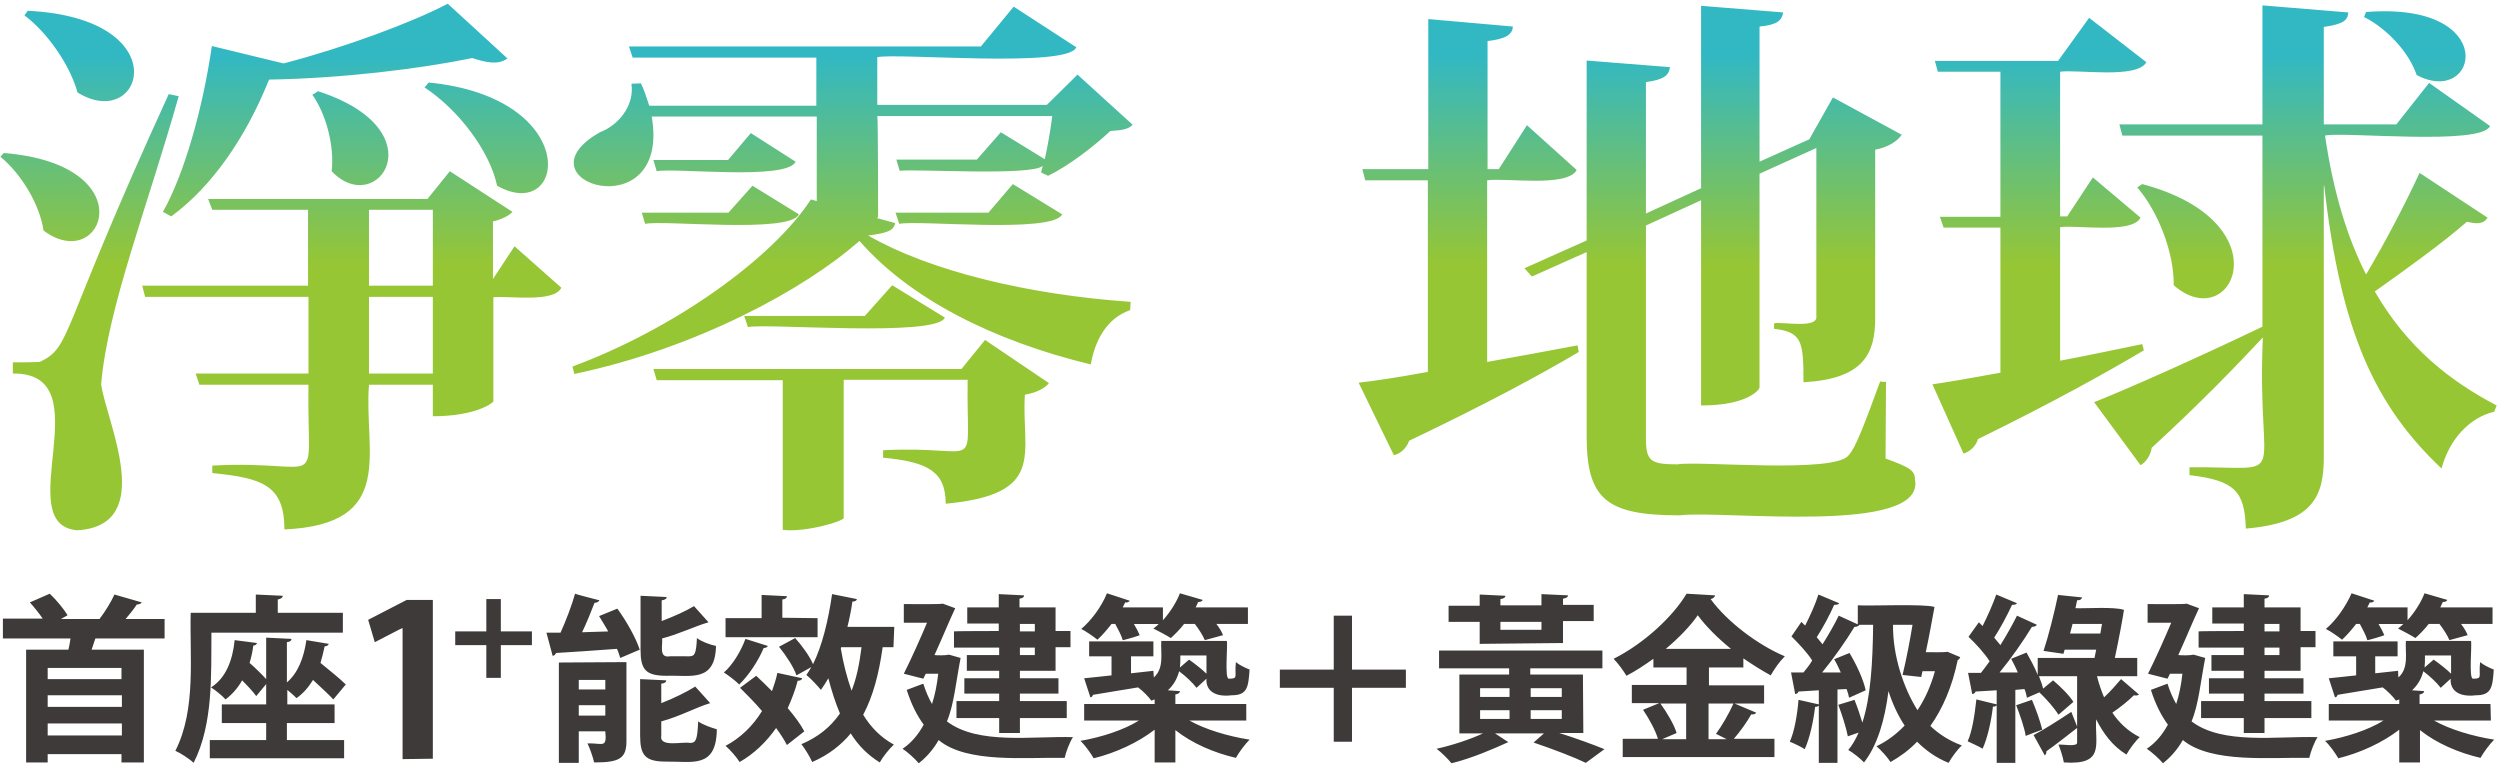 <svg viewBox="0 0 603 185" fill="#3E3A39" xmlns="http://www.w3.org/2000/svg">
<linearGradient id="paint0" x1="0" y1="13.5" x2="0" y2="64" gradientUnits="userSpaceOnUse">
<stop stop-color="#32B8C3"/>
<stop offset="1" stop-color="#97C634"/>
</linearGradient>
<path fill="url(#paint0)" d="M358.7,43.5v43.8c6.9-1.2,14.3-2.6,21.8-4l0.3,1.6c-8.6,5.1-21.8,12.3-40.9,21.4c-0.7,1.9-2.1,3.1-3.7,3.5l-8.5-17.5
	c3.8-0.4,9.6-1.3,16.7-2.6V43.5h-15.1l-0.7-2.7h15.9V4.6l20.4,1.8c-0.1,2-1.8,3-6.1,3.5v30.9h2.7l6.8-10.6L380.3,41
	C378,45.3,362.9,42.8,358.7,43.5L358.7,43.5z M454.9,92.1l-0.1,18.5c6.1,2.2,7.1,3,7.1,5.1c2.5,13.5-46.3,7.3-56.8,8.6
	c-17.5,0-22.4-3.8-22.4-19V60.8l-13.2,5.9l-1.8-2l15-6.7V14.6l20.1,1.6c-0.3,2-1.4,3-5.8,3.6v31.7l13.3-6.1V1.4L430.1,3
	c-0.3,1.9-1.4,3-5.7,3.4V39l12-5.4l5.7-10.1l16.6,9c-1,1.5-3.2,3-6.4,3.6v40.6c0,8.5-2.7,14.7-17.3,15.5c0-9.8-0.3-12.1-7.1-12.9V78
	c1.7-0.5,10.6,1.4,10.2-1.7c0,0,0-40.6,0-40.6l-13.7,6.2v51.6c0,0.3-2.5,4.3-14.1,4.3V48.3L397,54.4v51.3c0,5.5,1.1,6.3,7.6,6.3
	c5.1-0.9,38,2.3,41.3-2.2c1.8-1.9,4.2-8.6,7.6-17.8C453.6,92.1,454.9,92.1,454.9,92.1z M496.9,87c6.4-1.2,13-2.6,19.8-4l0.4,1.5
	c-8.6,5.1-21.6,12.4-40,21.4c-0.6,1.9-2.1,3.1-3.5,3.5l-7.5-16.7c3.5-0.5,9.3-1.5,16.4-2.8v-35h-13.7l-0.9-2.6h14.6V17.3h-15.1
	l-0.7-2.6h29.7l7.5-10.4L517.7,15c-2.2,4.1-16.7,1.7-20.8,2.3v34.9h1.7l6.2-9.4l11.5,9.7c-2,4-15.5,1.7-19.4,2.3
	C496.9,54.8,496.9,87,496.9,87z M560.8,32.7c2,13.7,5.4,24.7,9.9,33.5c4.4-7.4,9.3-16.7,12.9-24.5L600,52.5c-1.1,1.8-3,1.4-5,1
	c-5.8,5.1-15,11.7-22.2,16.8c7.8,13.5,18.1,21.6,29.4,27.5l-0.6,1.5c-5.9,1.4-10.8,6.6-12.7,13.7c-16-15.1-24.3-32.9-28.3-68.2h-0.1
	v65.5c0,9.2-2.4,15.8-18.8,17.2c-0.3-9-2.6-11.6-13.6-12.9v-1.9c25.2-0.2,16.1,5,17.7-31.3C539.8,87.8,531,97,519,108
	c-0.3,1.8-1.3,3.4-2.7,4.2L505.1,97c6.9-2.7,23.9-10.2,40.6-18.2V32.7h-33.8l-0.7-2.7h34.5V1.3L566.4,3c-0.1,1.8-1,2.8-5.9,3.5V30
	H578l7.9-10l14.7,10.4C598.5,35.2,565.2,31.7,560.8,32.7L560.8,32.7z M516.7,44.4c34.5,9.2,21.8,36.8,7.6,24.4
	c0.1-7.8-3.7-17.7-8.8-23.6L516.7,44.4z M570.7,2.9c32.6-2.6,27.1,23.1,12.2,15.2c-1.8-5.4-7.1-11.2-12.7-14L570.7,2.9L570.7,2.9z
	 M0.9,36.9c34.4,2.8,23.9,29.5,9.6,18.7C9.6,49.4,5.2,42,0.1,37.8L0.9,36.9L0.9,36.9z M9.4,87.4c8.1-3.9,4.2-5.6,31.3-64.7l2.4,0.5
	c-7.4,26.3-17.2,51.2-18.7,69.5c1.2,8.9,13.6,34-5.7,35.2C2.1,126.7,25,89.8,3.1,90.1v-2.7c4.8,0,6.4-0.1,6.4-0.1V87.4z M6.7,2.6
	c36.5,1.8,27.8,29.5,12,19.7C16.9,15.8,11.6,8,5.9,3.7L6.7,2.6z M124.1,59.4l11.3,10c-1.8,3.7-12.7,1.9-16.4,2.3v25.1
	c0,0.3-4.1,3.6-14.6,3.6v-7.6H89c-1.3,16.1,6.9,33.7-20.4,34.9c0-10.8-5.5-12.4-17.4-13.6v-1.8c27.9-1.5,22.8,7.5,23.2-19.5H48.1
	l-0.9-2.7h27.2V71.6H35l-0.7-2.7h40V50.6H51.2l-1-2.6h52.9l5.4-6.7l15.1,9.8c-0.7,0.8-2.4,1.8-4.7,2.3v13.9L124.1,59.4L124.1,59.4z
	 M122.4,14.1c-2.3,1.7-5.4,0.9-8.5-0.1c-12.5,2.6-31.4,4.9-49,5.2c-5.7,14.2-13.9,25.9-23.6,33l-2-1.1c5.1-9,9.6-24.8,11.8-40
	l17.3,4.2c14.9-3.9,30.8-9.8,39.6-14.4L122.4,14.1L122.4,14.1z M76.7,22C105.8,31.4,91,52.9,80,41.3c0.7-6.2-1.4-13.9-4.7-18.5
	C75.4,22.9,76.6,22.1,76.7,22z M89,50.6v18.3h15.4V50.6H89z M104.4,90.1V71.6H89v18.5H104.4z M103.4,19.9
	c37.3,3.7,33.2,34.3,16.5,24.9c-1.8-8.5-9.5-18.5-17.5-23.7L103.4,19.9L103.4,19.9z M211.8,52.2c0,0.1-0.1,0.3-0.3,0.4l4.4,1.2
	c-0.3,1.8-1.8,2.4-6.5,3c14.7,8.5,38.5,14.3,63.3,16l-0.1,2c-5.9,2-8.6,7.8-9.5,13.1c-23.6-5.7-43.7-15.9-55.8-29.8
	c-13.2,11.7-39.6,26-68.8,32.1l-0.4-1.8c24.3-9,48.1-25.9,57.5-40.3l1.4,0.4V28.1h-39.8c4.7,27.5-33.4,15.7-12.5,3.8
	c4.3-1.6,8.4-6.3,7.6-11.7l2.3-0.1c0.9,1.9,1.4,3.6,2,5.4h40.3V13.9h-44.3l-0.9-2.7h84.9l7.9-9.6l15.1,9.8c-1.9,5.1-43.5,1.3-48,2.4
	v11.5h40.9l7.4-7.3l13.3,12.1c-1.1,1.1-2.5,1.3-5.4,1.5c-3.7,3.5-10,8.4-15,10.8l-1.7-0.8l0.4-1.6c-2.5,2.5-30.8,0.7-34.5,1.2
	l-0.8-2.7h19.4l5.8-6.6l10.6,6.5c0.7-3.2,1.4-7.1,1.8-10.4h-42.2C211.8,28.1,211.8,52.2,211.8,52.2z M155.6,54l-0.8-2.7h20.9
	l5.8-6.5l11.2,6.9C190.6,56.4,159.9,53,155.6,54L155.6,54z M181.1,32.1l10.8,6.9c-2.1,4.6-29.3,1.4-33.5,2.3l-0.8-2.7h18L181.1,32.1
	z M231.9,89l5.7-7L253,92.4c-0.8,1.1-2.8,2.3-5.8,2.8c-0.9,14.1,5.5,24-19.1,26.3c0-7.7-4.2-10.1-15.1-11.1v-1.8
	c24.5-1.3,20,6.5,20.4-17h-29.9v33.2c0.8,0.7-9.1,3.7-14.7,3V91.7h-30.4l-0.8-2.7L231.9,89L231.9,89z M215.2,68.8l12.7,7.8
	c-2,4.8-43.2,1.3-47.5,2.3l-0.9-2.7h29.1L215.2,68.8z M238.4,51.3l5.9-6.9l11.9,7.3c-2.3,4.7-34.9,1.3-39.3,2.3l-0.9-2.7L238.4,51.3
	L238.4,51.3z"/>
<path d="M39.8,154H23c-0.3,0.9-0.6,1.8-0.9,2.7h12.6v27.2h-5.4v-2H11.5v2H6.3v-27.2h10.2c0.2-0.9,0.4-1.8,0.5-2.7H0.7
	v-4.8h9.6c-0.9-1.3-2.1-2.8-3.1-3.9l4.8-2.1c1.6,1.5,3.4,3.7,4.3,5.2l-1.6,0.9H24c1.3-1.7,2.8-4.1,3.6-5.9l6.6,1.9
	c-0.2,0.3-0.6,0.5-1.2,0.5c-0.7,1.1-1.7,2.3-2.7,3.5h9.4V154z M29.3,163.8v-2.7H11.5v2.7H29.3z M11.5,167.7v2.8h17.9v-2.8H11.5z
	 M11.5,177.4h17.9v-2.9H11.5V177.4z M51,152.6c-0.1,9.8,0.5,22-4.3,31.4c-0.9-0.9-3.2-2.4-4.4-2.9c5.1-10.1,3.4-22.8,3.7-33.3h15.7
	v-4.4l6.5,0.3c0,0.4-0.3,0.7-1.2,0.9v3.2h15.7v4.8H51z M69.2,174.4v4.1H83v4.4H50.6v-4.4h13.6v-4.1H53.5v-4.5h10.7V165l-2.4,2.9
	c-0.7-1-2-2.4-3.4-3.8c-1,1.8-2.4,3.4-4,4.6c-0.8-0.9-2.4-2.2-3.5-2.9c3.5-2.2,5.2-6.4,5.7-11.4l5.4,0.7c-0.1,0.3-0.4,0.6-0.9,0.6
	c-0.2,1.5-0.5,2.9-0.9,4.2c1.5,1.3,3,2.8,4,3.9v-10l6.1,0.3c0,0.4-0.3,0.7-1.1,0.8v9.7c2.7-2.3,4.1-6,4.7-10.2l5.4,0.9
	c-0.1,0.3-0.4,0.6-1,0.6c-0.3,1.4-0.6,2.7-1,4c2.2,1.8,4.7,3.8,6.1,5.2l-3,3.6c-1.1-1.2-3.1-3-4.9-4.7c-1.1,1.8-2.4,3.3-4,4.4
	c-0.5-0.6-1.4-1.3-2.2-2v3.5h11.4v4.5L69.2,174.4L69.2,174.4z M97.1,183.1v-31.6c-0.1-0.1-6.6,3.4-6.7,3.4l-1.6-5.4l9.3-4.8h6.3
	v38.3L97.1,183.1L97.1,183.1z M117.3,144.5h3.5v7.8h7.5v3.3h-7.5v7.9h-3.5v-7.9h-7.5v-3.3h7.5V144.5z M144.6,144.8
	c-0.2,0.3-0.6,0.6-1.2,0.6c-0.8,2.1-1.9,4.8-3,7.1c2-0.1,4.1-0.1,6.3-0.2c-0.7-1.3-1.5-2.5-2.2-3.7l4.4-1.8c2.2,3,4.5,7.1,5.4,9.9
	l-4.7,2c-0.2-0.6-0.4-1.4-0.8-2.2c-5.5,0.4-11,0.8-14.7,1c-0.1,0.4-0.4,0.6-0.8,0.7l-1.5-5.6c1,0,2.1,0,3.4,0
	c1.3-2.9,2.7-6.5,3.5-9.4C138.7,143.3,144.6,144.8,144.6,144.8z M151.1,159.7v19.1c0,4.2-1.8,5.1-7.8,5.1c-0.3-1.4-1-3.3-1.6-4.6
	c3.7-0.1,4.7,1.3,4.3-2.9h-6.4v7.6h-4.8v-24.2L151.1,159.7L151.1,159.7z M146,164h-6.4v2.3h6.4V164z M139.6,172.6h6.4v-2.5h-6.4
	V172.6z M166.2,158.3c1.4,0,1.7-0.6,1.9-4.4c1,0.8,3.1,1.6,4.6,1.9c-0.2,8.9-6.2,7-11.9,7.2c-5.1,0-6.3-1.5-6.3-6.3v-13l6.3,0.3
	c0,0.4-0.4,0.7-1.2,0.8v5c2.9-1.1,5.8-2.4,7.8-3.6l3.5,3.9c-3.2,0.9-7,2.8-11.2,3.9c0.2,1.6-0.9,4.8,1.9,4.3
	C161.4,158.3,166.2,158.3,166.2,158.3L166.2,158.3z M159.5,177.4c-0.6,3,5.3,1.4,6.9,1.8c1.5,0,1.8-0.8,2-5.2
	c1.1,0.8,3.1,1.5,4.5,1.9c-0.1,9.6-6,7.7-12.2,7.8c-5.1,0-6.3-1.5-6.3-6.3v-13.6l6.3,0.3c0,0.4-0.3,0.7-1.2,0.8v4.7
	c3.1-1.2,6.1-2.7,8.2-4l3.6,4c-3.4,1-7.3,3.2-11.8,4.4L159.5,177.4L159.5,177.4z M185.2,155.8c-0.1,0.3-0.5,0.5-1,0.5
	c-1.3,3.1-3.6,6.6-5.9,8.8c-0.9-0.9-2.6-2.2-3.7-2.9c2.1-1.8,4.1-5.1,5.2-8.1L185.2,155.8L185.2,155.8z M197.2,149.1v4.6H175v-4.6
	h8.7v-5.6l6.1,0.3c0,0.4-0.3,0.7-1.1,0.8v4.4L197.2,149.1L197.2,149.1z M193.5,163.6c-0.1,0.4-0.5,0.6-1.1,0.6
	c-0.6,2.3-1.5,4.6-2.4,6.6c1.7,2,3.1,3.9,4,5.6l-4.2,3.3c-0.6-1.2-1.5-2.6-2.6-4.1c-2.4,3.4-5.3,6.2-8.8,8.2c-0.7-1.1-2.3-3-3.4-3.9
	c3.6-1.9,6.6-4.8,8.8-8.4c-1.7-2-3.6-3.9-5.3-5.6l3.9-2.9c1.2,1.1,2.5,2.4,3.8,3.7c0.5-1.4,1-2.9,1.3-4.4L193.5,163.6L193.5,163.6z
	 M215.5,156.1h-2.6c-0.9,6.4-2.3,11.8-4.7,16.3c1.9,3.1,4.3,5.5,7.4,7.2c-1.1,1-2.7,3-3.4,4.3c-2.9-1.8-5.2-4.1-7-7
	c-2.4,2.9-5.4,5.2-9.3,6.9c-0.5-1.2-1.8-3.3-2.6-4.3c4-1.7,7-4.1,9.3-7.4c-1.1-2.6-2-5.4-2.8-8.5c-0.6,1-1.2,2-1.8,2.8
	c-0.8-1-2.4-2.7-3.5-3.6c0.4-0.6,0.8-1.2,1.2-1.9l-3.6,2c-0.6-1.9-2.5-4.8-4.2-6.9l3.9-2.1c1.7,1.9,3.5,4.4,4.3,6.3
	c2.2-4.4,3.7-10.6,4.6-16.9l6,1.2c-0.1,0.4-0.5,0.6-1.1,0.6c-0.3,2.1-0.7,4.1-1.2,6.1h11.3L215.5,156.1L215.5,156.1z M202.9,156.1
	l-0.1,0.3c0.6,3.6,1.5,7.1,2.6,10.2c1.2-3,1.9-6.5,2.4-10.5H202.9z M228.9,157.9l2.8,0.8c-1.1,5.6-1.6,11.3-3.3,15.3
	c7.5,5.7,20.6,3.5,30.4,3.8c-0.8,1.2-1.7,3.6-2,5c-9.2-0.2-23.6,1.4-30.4-4.3c-1.3,2.3-3,4.2-4.8,5.6c-0.8-1-2.8-2.8-3.9-3.5
	c2.1-1.4,3.7-3.3,5.1-5.8c-1.6-2.2-3-4.9-4.1-8.4l4-1.5c0.6,1.9,1.3,3.5,2.1,4.9c0.7-2.1,1.2-4.6,1.5-7.3h-3l-0.6,1.2l-4.7-1.2
	c1.9-3.8,4-8.5,5.6-12.3H218v-4.5c0.5,0,9.2,0.1,9.4-0.1c0,0,3,1.1,3,1.1c-1.5,3.2-3,6.9-5,11.3C226,158.1,228.2,158.1,228.9,157.9z
	 M240.9,152.2v-1.8h-7.6v-3.9h7.6v-3.2l6.1,0.3c0,0.4-0.3,0.7-1.1,0.8v2.1h8.7v5.7h3.6v3.9h-3.6v5.7H246v1.8h9.3v3.7H246v1.8h11.3
	v4.1H246v3.6h-5v-3.6h-10.3v-4.1h10.3v-1.8h-8.4v-3.7h8.4v-1.8h-7.8V158h7.8v-1.8h-10.9v-3.9C230.1,152.2,240.9,152.2,240.9,152.2z
	 M249.6,150.5H246v1.8h3.6V150.5z M249.6,158v-1.8H246v1.8H249.6z M300.6,173.8h-13.7c3.7,2.1,9.3,3.8,14.5,4.6
	c-1.1,1.1-2.6,3.1-3.3,4.4c-5.2-1.2-10.6-3.5-14.6-6.7v7.8h-5V176c-4,3.1-9.4,5.6-14.7,6.9c-0.7-1.2-2.1-3.2-3.2-4.2
	c5.1-0.9,10.4-2.6,14.1-4.9h-13.2v-4h17v-1.1c-0.3,0.1-0.5,0.2-0.8,0.3c-0.6-0.9-2.2-2.5-3.2-3.2c-4.1,0.7-8.1,1.3-10.9,1.8
	c0,0.3-0.3,0.6-0.6,0.6l-1.5-4.6c1.8-0.2,4.1-0.4,6.6-0.7v-4.6h-5.4v-3.6h15.5v3.6h-5.4v4.1l5.4-0.6l0.1,1.6c2.6-2.3,1.6-6,1.8-8.8
	h15.8c0.3,0.9-0.6,9.2,0.5,9.1c2.4,0,1.3-0.5,1.7-4c0.8,0.7,2.3,1.4,3.3,1.8c-0.3,4.2-0.5,6.2-4.3,6.2c-4,0.5-6.3-1.1-6.1-4
	l-2.4,2.2c-0.9-1.2-2.6-2.8-4.2-4c-0.4,1.6-1.2,3.2-2.7,4.6l2.9,0.2c0,0.4-0.4,0.7-1.1,0.8v2.3h17.1L300.6,173.8L300.6,173.8z
	 M270.8,154.4c-0.3-1.1-1.1-2.6-1.8-3.9h-0.9c-1.1,1.4-2.2,2.7-3.4,3.8c-1-0.8-2.7-2-3.9-2.6c2.4-2,4.9-5.4,6.2-8.6l5.5,1.8
	c-0.2,0.3-0.6,0.5-1.1,0.4l-0.6,1.2h9.7v3.1c1.7-1.9,3.2-4.2,4.1-6.5l5.5,1.6c-0.2,0.4-0.6,0.5-1.1,0.5l-0.6,1.3H301v4h-7.6
	c0.7,0.9,1.3,1.9,1.6,2.7l-4.4,1.2c-0.4-1-1.4-2.6-2.4-3.9h-2.6c-1,1.3-2.1,2.4-3.2,3.4c-1.1-0.7-3-1.7-4.2-2.3
	c0.4-0.3,0.9-0.7,1.3-1.1h-6c0.6,1,1.1,2,1.4,2.7C274.9,153.3,270.8,154.5,270.8,154.4z M291,158.1h-6.3c0,1.6,0,2-0.1,2.9l2.2-1.9
	c1.4,1,3.1,2.3,4.2,3.4L291,158.1L291,158.1z M339.1,161.5v4.4h-13v13h-4.4v-13h-13v-4.4h13v-13h4.4v13H339.1z M381.9,176.8h-5.8
	c4.1,1.3,8.2,2.8,10.9,3.9l-4.5,3.3c-2.9-1.4-7.9-3.3-12.6-4.9l2.5-2.2h-11.8l3.2,2.1c-3.5,1.6-8.8,3.9-13.7,5.1
	c-0.8-1-2.4-2.6-3.6-3.5c3.7-0.8,8.2-2.3,11.2-3.7H352v-14.2h12v-1.5h-16.9v-4.3h39.4v4.3h-17.4v1.5h12.7L381.9,176.8L381.9,176.8z
	 M356.9,155.3V150h-7.5v-3.9h7.5v-2.7l6.2,0.3c0,0.4-0.4,0.7-1.2,0.8v1.5h9.9v-2.7l6.4,0.3c0,0.4-0.4,0.7-1.2,0.8v1.5h7.4v3.9h-7.4
	v5.3L356.9,155.3L356.9,155.3z M357,166v2.1h7.1V166H357z M357,171.3v2.1h7.1v-2.1H357z M371.8,150h-9.9v1.9h9.9V150z M376.7,166
	h-7.5v2.1h7.5V166z M376.7,173.4v-2.1h-7.5v2.1H376.7z M418.4,169.7l5.2,2.2c-0.2,0.3-0.6,0.5-1.2,0.4c-1,1.8-2.7,4.2-4.2,5.9h9.8
	v4.4h-36.6v-4.4h8.5c-0.6-2-2.1-4.8-3.6-7l3.9-1.6h-6.6v-4.4h13.2V161h-8v-2.1c-2.1,1.5-4.2,2.9-6.5,4.1c-0.7-1.2-2.1-3.1-3.1-4.1
	c7.4-3.7,14.4-10.3,17.6-15.7l6.9,0.4c-0.1,0.4-0.5,0.8-1.1,0.9c4.1,5.6,11.5,11.1,17.9,13.8c-1.3,1.3-2.5,3-3.4,4.6
	c-2.2-1.2-4.4-2.6-6.6-4.1v2.2h-8.3v4.3h13.3v4.4L418.4,169.7L418.4,169.7z M406.7,169.7h-6.2c1.6,2.2,3.3,5.1,3.9,7.1l-3.5,1.5h5.8
	L406.7,169.7L406.7,169.7z M417.5,156.5c-3.2-2.6-6-5.4-8-8.1c-1.8,2.6-4.5,5.4-7.7,8.1C401.8,156.5,417.5,156.5,417.5,156.5z
	 M413.9,177c1.4-1.9,3.2-5,4.2-7.3h-6v8.6h4.4L413.9,177L413.9,177z M469.7,157.2l3.1,1.3c-0.1,0.3-0.3,0.6-0.6,0.7
	c-1.3,6.3-3.6,11.7-6.6,15.9c2.1,2,4.6,3.6,7.6,4.7c-1,0.9-2.5,2.9-3.2,4.2c-3-1.2-5.5-3-7.6-5.1c-1.9,2-4.1,3.6-6.4,4.9
	c-0.7-1.1-2.4-3-3.4-3.8c2.5-1.2,4.8-2.9,6.8-5c-1.6-2.4-2.9-5.2-3.9-8.3c-0.9,7.1-2.7,13.1-5.9,17.2c-0.8-0.9-2.7-2.4-3.8-3
	c1-1.2,1.8-2.6,2.5-4.2l-2.6,0.9c-0.4-2.1-1.4-5.2-2.3-7.6l3.9-1.2c0.7,1.7,1.4,3.8,1.9,5.5c2-6.1,2.5-14.4,2.6-23.6h-3.4l0.1,0
	c-0.2,0.3-0.6,0.5-1.2,0.5c-2,3.3-5,7.6-7.8,11l4.5,0c-0.5-1.1-1-2.2-1.6-3.2l3.7-1.5c1.7,2.8,3.4,6.5,3.9,9l-4,1.8
	c-0.1-0.6-0.3-1.3-0.6-2.1l-2.2,0.1v17.7h-4.5v-13.8c-0.2,0.2-0.5,0.3-0.9,0.3c-0.4,3.5-1.3,7.6-2.5,10.2c-0.9-0.6-2.6-1.4-3.6-1.8
	c1.1-2.4,1.8-6.4,2.1-10.1l4.9,1.1v-3.4c-1.8,0.1-3.6,0.2-4.9,0.3c-0.1,0.4-0.5,0.6-0.8,0.6l-1-5.2h3c0.7-0.9,1.5-1.8,2.1-2.9
	c-1.2-1.9-3.3-4.1-5-5.8l2.4-3.5l0.9,0.9c1.2-2.4,2.5-5.2,3.2-7.5l5,2.1c-0.1,0.3-0.6,0.4-1.2,0.4c-1,2.3-2.7,5.5-4.2,7.8
	c0.5,0.6,1,1.2,1.4,1.7c1.5-2.4,2.9-4.8,3.9-6.9l4.6,2.1V146c2.7,0.2,16.2-0.4,18.5,0.4c-0.6,3.2-1.2,6.7-2.1,10.9
	C465.4,157.3,469.1,157.4,469.7,157.2L469.7,157.2z M458.9,162.8c0.9-3.7,1.8-8.4,2.4-12.1h-4.7c-0.1,7.5,2.6,15.4,5.9,20.6
	c1.8-2.7,3.2-5.8,4.2-9.4h-3l-0.3,1.4C463.5,163.3,458.9,162.8,458.9,162.8z M505.8,163.1c0.4,1.7,1,3.4,1.7,5.1
	c1.5-1.4,3-3.1,4.1-4.4l4.3,3.7c-0.2,0.3-0.9,0.3-1.2,0.2c-1.2,1.2-3.4,3-5.2,4.2c1.6,2.4,3.8,4.5,6.6,5.9c-1,0.9-2.5,2.9-3.2,4.2
	c-3.3-2-5.6-5.1-7.3-8.5c-0.4,5.9,2.3,11.1-7.8,10.4c-0.2-1.2-0.8-3.1-1.3-4.3c1.1-0.1,4.6,0.6,4.5-0.5c0,0,0-16,0-16h-9.2
	c0.4,1.1,0.8,2.1,1,3l2.4-2c1.8,1.5,4,3.7,4.9,5.2l-3.6,3.1c-0.9-1.5-2.9-3.8-4.6-5.4l-3,1.3c-0.1-0.6-0.3-1.4-0.6-2.1l-2.2,0.2
	v17.6h-4.5v-13.9c-0.2,0.3-0.6,0.4-0.9,0.3c-0.4,3.5-1.3,7.6-2.5,10.2c-0.9-0.6-2.6-1.3-3.6-1.8c1.1-2.4,1.7-6.4,2.1-10.1l4.9,1.2
	v-3.4c-1.9,0.1-3.6,0.2-5.1,0.3c-0.1,0.4-0.5,0.6-0.8,0.6l-1-5.1h3.1c0.7-0.9,1.4-1.8,2.1-2.8c-1.2-1.9-3.3-4.2-5.1-5.9l2.5-3.5
	l0.9,0.9c1.2-2.4,2.5-5.3,3.3-7.6l5,2.1c-0.2,0.3-0.6,0.4-1.2,0.4c-1.1,2.4-2.8,5.6-4.3,7.9c0.5,0.6,1,1.2,1.5,1.8
	c1.5-2.4,2.9-4.9,4-7.1l4.8,2.2c-0.2,0.3-0.6,0.5-1.2,0.5c-2,3.3-5,7.6-7.8,11l4.4,0c-0.5-1.2-1.1-2.3-1.6-3.3l3.7-1.5
	c0.9,1.6,2,3.6,2.7,5.4v-4.1h13.7l0.4-2h-7.6l-0.3,1l-4.8-0.7c1.2-3.6,2.6-9.2,3.5-13.5l5.8,0.6c-0.1,0.4-0.4,0.7-1.2,0.7l-0.4,1.9
	c2.6,0.1,9.3-0.4,11.7,0.4c-0.3,2.1-1.3,7.4-2.2,11.6h5.4v4.4C515.7,163.1,505.9,163.1,505.8,163.1z M490.1,168.8
	c1,2.3,2,5.2,2.5,7.2c-1.2,0.4-2.5,0.9-4,1.5c-0.3-2-1.4-5.1-2.3-7.4L490.1,168.8L490.1,168.8z M501.1,175.5
	c-2.7,2.1-5.5,4.3-7.5,5.7c0,0.4-0.1,0.8-0.4,1l-2.7-4.9c2.3-1.2,5.8-3.4,9.1-5.6L501.1,175.5z M499.3,152.8h7.3l0.4-2.3h-7.1
	L499.3,152.8z M529.1,157.9l2.8,0.8c-1.1,5.6-1.6,11.3-3.3,15.3c7.5,5.7,20.6,3.5,30.4,3.8c-0.8,1.2-1.7,3.6-2,5
	c-9.2-0.2-23.6,1.4-30.5-4.3c-1.3,2.3-3,4.2-4.8,5.6c-0.8-1-2.8-2.8-3.9-3.5c2.1-1.4,3.7-3.3,5.1-5.8c-1.6-2.2-3-4.9-4.1-8.4l4-1.5
	c0.6,1.9,1.3,3.5,2.1,4.9c0.7-2.1,1.2-4.6,1.5-7.3h-3l-0.6,1.2l-4.7-1.2c1.9-3.8,4-8.5,5.6-12.3h-5.7v-4.5c0.5,0,9.2,0.1,9.4-0.1
	c0,0,3,1.1,3,1.1c-1.5,3.2-3,6.9-5,11.3C526.2,158.1,528.4,158.1,529.1,157.9z M541.2,152.2v-1.8h-7.6v-3.9h7.6v-3.2l6.1,0.3
	c0,0.4-0.3,0.7-1.1,0.8v2.1h8.7v5.7h3.6v3.9h-3.6v5.7h-8.7v1.8h9.4v3.7h-9.4v1.8h11.3v4.1h-11.3v3.6h-5v-3.6h-10.3v-4.1h10.3v-1.8
	h-8.4v-3.7h8.4v-1.8h-7.8V158h7.8v-1.8h-10.9v-3.9C530.3,152.2,541.1,152.2,541.2,152.2z M549.8,150.5h-3.6v1.8h3.6V150.5z
	 M549.8,158v-1.8h-3.6v1.8H549.8z M600.8,173.8h-13.7c3.7,2.1,9.3,3.8,14.5,4.6c-1.1,1.1-2.6,3.1-3.3,4.4
	c-5.2-1.2-10.6-3.5-14.6-6.7v7.8h-5V176c-4,3.1-9.4,5.6-14.7,6.9c-0.7-1.2-2.1-3.2-3.2-4.2c5.1-0.9,10.4-2.6,14.1-4.9h-13.2v-4h17
	v-1.1c-0.3,0.1-0.5,0.2-0.8,0.3c-0.6-0.9-2.2-2.5-3.2-3.2c-4.1,0.7-8.1,1.3-10.9,1.8c0,0.3-0.3,0.6-0.6,0.6l-1.5-4.6
	c1.8-0.2,4.1-0.4,6.6-0.7v-4.6h-5.5v-3.6h15.5v3.6h-5.4v4.1l5.5-0.6l0.1,1.6c2.6-2.3,1.6-6,1.8-8.8H596c0.3,0.9-0.6,9.2,0.5,9.1
	c2.4,0,1.3-0.5,1.7-4c0.8,0.7,2.3,1.4,3.3,1.8c-0.3,4.2-0.5,6.2-4.3,6.2c-4,0.5-6.3-1.1-6.1-4l-2.4,2.2c-0.9-1.2-2.6-2.8-4.2-4
	c-0.4,1.6-1.2,3.2-2.7,4.6l2.9,0.2c0,0.4-0.4,0.7-1.1,0.8v2.3h17.1L600.8,173.8L600.8,173.8z M571,154.4c-0.3-1.1-1.1-2.6-1.8-3.9
	h-0.9c-1.1,1.4-2.2,2.7-3.4,3.8c-1-0.8-2.7-2-3.9-2.6c2.4-2,4.8-5.4,6.2-8.6l5.5,1.8c-0.2,0.3-0.6,0.5-1.1,0.4l-0.6,1.2h9.7v3.1
	c1.7-1.9,3.2-4.2,4.1-6.5l5.5,1.6c-0.2,0.4-0.6,0.5-1.1,0.5l-0.6,1.3h12.6v4h-7.6c0.7,0.9,1.3,1.9,1.6,2.7l-4.4,1.2
	c-0.4-1-1.4-2.6-2.4-3.9h-2.6c-1,1.3-2.1,2.4-3.2,3.4c-1.1-0.7-3-1.7-4.2-2.3c0.4-0.3,0.9-0.7,1.3-1.1h-6c0.6,1,1.1,2,1.4,2.7
	C575.1,153.3,571,154.5,571,154.4z M591.2,158.1h-6.3c0,1.6,0,2-0.1,2.9l2.2-1.9c1.4,1,3.1,2.3,4.2,3.4L591.2,158.1L591.2,158.1z"/>
</svg>
